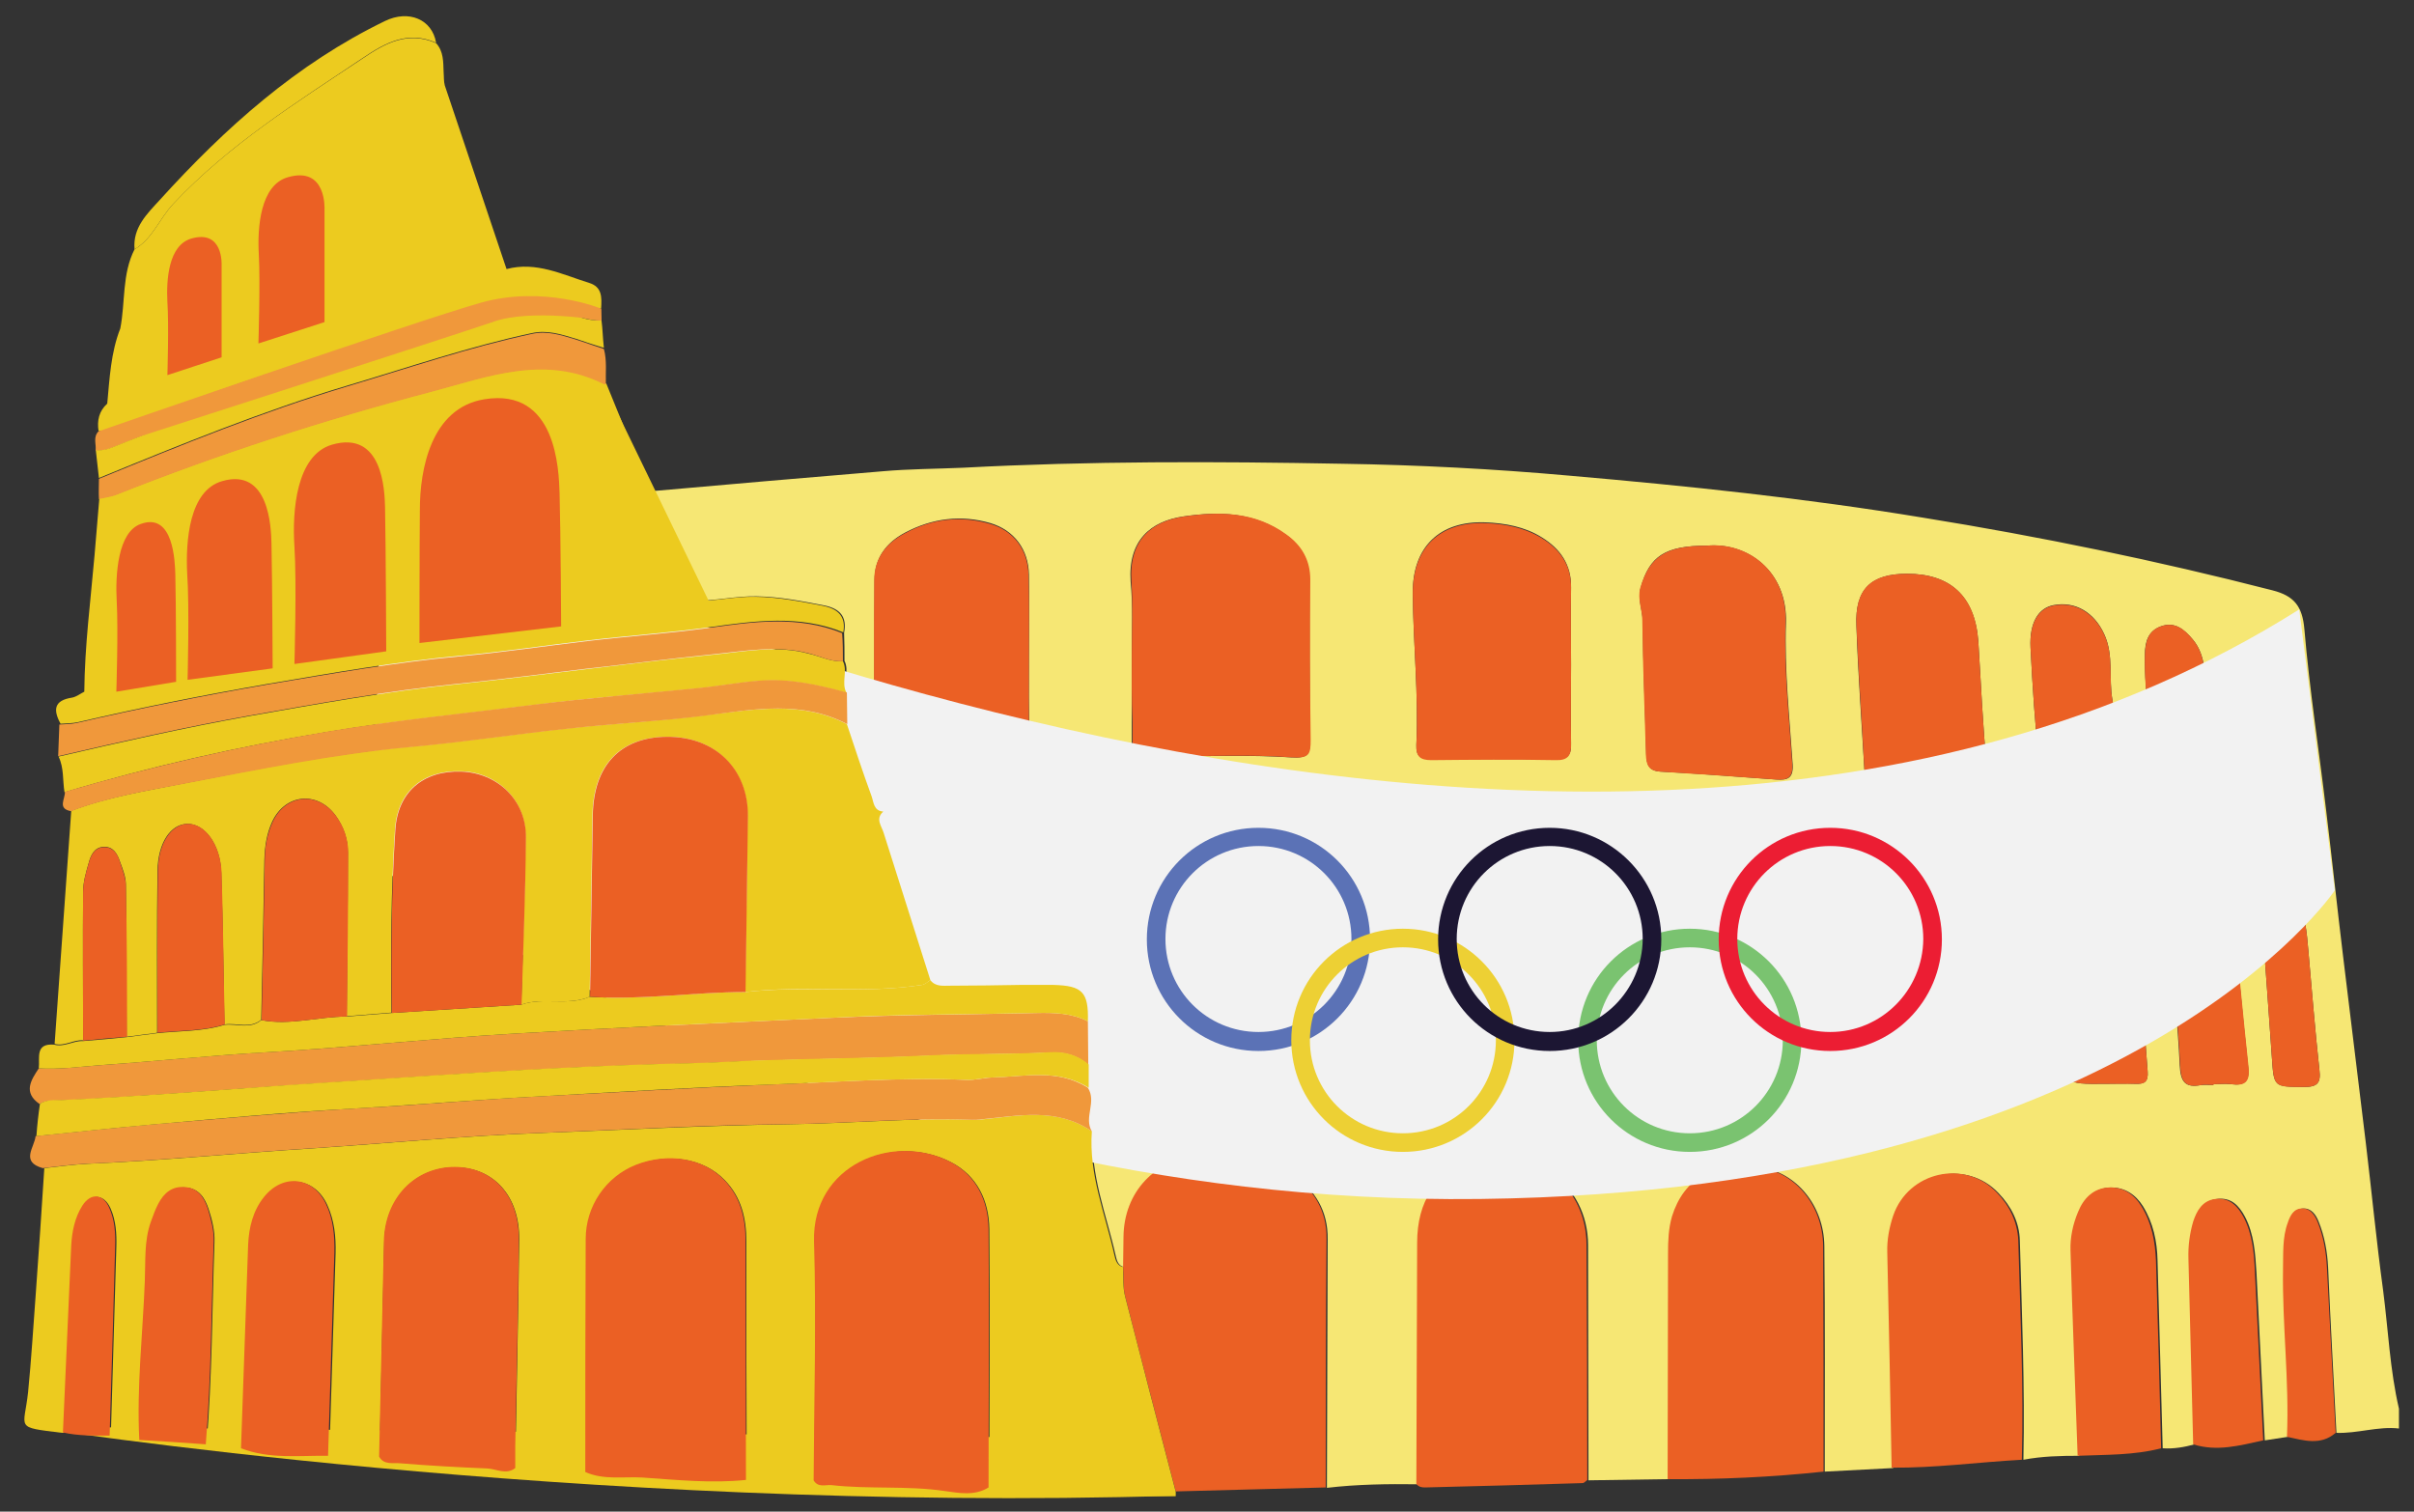 <?xml version="1.0" encoding="utf-8"?>
<!-- Generator: Adobe Illustrator 18.1.1, SVG Export Plug-In . SVG Version: 6.00 Build 0)  -->
<svg version="1.1" id="Layer_1" xmlns="http://www.w3.org/2000/svg" xmlns:xlink="http://www.w3.org/1999/xlink" x="0px" y="0px"
	 viewBox="0 0 610 382" enable-background="new 0 0 610 382" xml:space="preserve">
<rect x="0" y="0" width="610" height="382" fill="#333333" stroke="none"/>
<g>
	<path fill="#F6E774" d="M165,124.1c19.3-1.7,38.6-3.4,58-5c6.8-0.6,13.6-0.6,20.4-0.9c31.9-1.7,63.9-1.6,95.9-1
		c19.1,0.3,38.2,1.3,57.2,3c29.9,2.6,59.6,5.7,89.3,10.6c29.8,4.8,59.3,10.9,88.5,18.4c5.4,1.4,7.5,4,8,9.8
		c1.3,15.3,3.7,30.6,5.5,45.8c1.5,12.3,2.8,24.7,4.3,37c1.9,15.6,3.8,31.2,5.7,46.8c1.5,12.5,2.7,25,4.4,37.5c1.3,10,1.7,20,4,29.9
		c0,1.7,0,3.3,0,5c-5.3-0.6-10.5,1.3-15.8,1.1c-0.7-13.9-1.5-27.8-2.1-41.8c-0.2-4-0.9-7.9-2.4-11.6c-0.7-1.8-1.9-3.4-3.9-3.3
		c-2.1,0.1-3,1.8-3.6,3.6c-1.4,3.8-1.1,7.8-1.2,11.8c-0.2,14.1,1.6,28.2,1,42.3c-2,0.3-4,0.6-5.9,0.9c-0.7-14.1-1.4-28.3-2.1-42.4
		c-0.3-4.8-0.6-9.7-2.9-14.1c-1.5-2.8-3.5-5-7.1-4.5c-3.3,0.4-4.7,3-5.6,5.7c-1,3-1.3,6.2-1.2,9.4c0.5,15.6,0.8,31.3,1.2,46.9
		c-2.6,0.7-5.3,1.2-8.1,1c-0.4-15.8-0.9-31.6-1.3-47.4c-0.1-4.9-1.1-9.6-3.7-13.8c-1.9-3-4.7-4.8-8.3-4.7c-3.8,0.2-6.4,2.7-7.7,6.2
		c-1.2,3.1-2,6.4-1.9,9.7c0.5,17.3,1.2,34.6,1.8,51.9c-4.7,0-9.4,0.1-14.1,1c0.4-18.5-0.4-37-0.9-55.4c-0.1-4.6-2.2-8.7-5.4-12
		c-8.1-8.6-22.5-5.3-26.2,5.8c-1,3-1.6,6.1-1.5,9.3c0.4,18.1,0.7,36.3,1.1,54.4c-5.8,0.3-11.5,0.6-17.3,0.9c0-19,0.1-38-0.1-57
		c-0.1-10.2-7.1-18.7-16.2-19.9c-11.5-1.5-19,2.7-22,12.4c-0.9,3.1-1,6.2-1,9.4c0,19,0,38-0.1,57c-6.8,0.1-13.5,0.2-20.3,0.3
		c0-19.8-0.1-39.6-0.1-59.4c0-15.6-14.3-25.8-29.3-20.9c-8.8,2.9-13.4,9.8-13.5,20.4c-0.1,20.3-0.1,40.6-0.2,60.9
		c-7.7-0.1-15.4,0-23,0.9c0.1-20.9,0.1-41.9,0.2-62.8c0.1-7.2-3.2-12.4-8.7-16.4c-7-5.1-15-5.5-23.3-4.8c-11.3,1-19.2,9.3-19.3,20.7
		c0,2.5-0.1,5-0.1,7.5c-1.6-0.3-1.9-1.7-2.2-3c-2.3-10.3-6.5-20.4-5.7-31.3c-2.1-3.5,1.3-7.4-0.9-10.9c0-2,0-3.9,0-5.9
		c0-3.7-0.1-7.3-0.1-11c0.1-7.4-1.4-9-8.6-9.1c-2.8,0-5.6,0-8.3,0c0.1-10.7,0.3-21.3,0.2-32c-0.1-7.4-4.3-13-11.4-15.1
		c-8.2-2.4-16.1-1.2-23.5,3.2c-2.5-0.2-2.5-2.4-3-4c-2.2-6-4.1-12.1-6.2-18.1c0-2.7-0.1-5.3-0.1-8c-1.4-2.5,0.4-5.4-0.9-8
		c0-2.4,0-4.7-0.1-7.1c0.8-4.1-1.1-6.1-5-6.9c-5.7-1.1-11.3-2.2-17.1-2.3c-5.3-0.1-10.5,1.2-15.8,1.1c-0.7-2-1.4-4-2-6.1
		C170.7,138.5,166,132,165,124.1z M282.9,242.7c0,0,0.1,0,0.1,0c0,9.2,0.1,18.3-0.1,27.5c-0.1,3.1,0.8,3.9,3.9,3.9
		c14.3-0.1,28.6,0,42.9,0.4c3.6,0.1,4.4-1.1,4.4-4.5c-0.2-16.5-0.3-33-0.1-49.4c0.1-7.9-3.5-13.3-9.8-17.3c-8.1-5-17.1-5.4-26.1-3.9
		c-9.1,1.6-16.2,8.2-15.4,19.3C283.3,226.7,282.9,234.7,282.9,242.7z M357,244.6C357,244.6,357,244.6,357,244.6
		c0.1,8.8,0.2,17.7,0,26.5c-0.1,2.9,0.6,4.1,3.8,4c11.7-0.1,23.3-0.1,35,0.2c3.5,0.1,4.1-1.2,4.1-4.3c-0.3-16.8-0.4-33.7-0.5-50.5
		c-0.1-6-2.9-10.5-7.5-14c-5.3-4-11.5-4.9-18-4.6c-10.1,0.5-16.8,7.2-16.9,17.2C356.9,227.7,357,236.2,357,244.6z M286,165
		C286,165,286,165,286,165c0,5.8,0,11.7,0,17.5c0.1,9.9-1.3,8.5,8.3,8.6c10.7,0.1,21.3-0.4,31.9,0.3c4.5,0.3,4.9-0.9,4.8-4.5
		c-0.1-13.5-0.1-27-0.1-40.4c0-4.9-2.1-8.6-6-11.4c-7.9-5.7-16.8-5.9-25.8-4.6c-8.3,1.2-14.1,6-13.4,16.5C286.3,153,286,159,286,165
		z M456.7,248.1c-0.3,0-0.5,0-0.8,0c0-7.8,0.1-15.6,0-23.4c-0.2-6.4-3.1-11.5-8.4-15.1c-7.2-4.8-15.1-5.5-22.8-1.9
		c-7.4,3.4-8.2,10.5-7.8,17.9c0.8,15.3,1.4,30.6,1.9,45.9c0.1,3,0.9,4,4,3.9c10.5-0.3,21-0.4,31.5-0.3c3.3,0,3.9-1.1,3.6-4.1
		C457.3,263.4,457.1,255.7,456.7,248.1z M397,168C397,168,397,168,397,168c0-6.5-0.1-13,0-19.5c0.1-5.8-2.7-9.8-7.4-12.7
		c-4.3-2.7-9.3-3.6-14.3-3.8c-11.6-0.4-18.4,6.3-18.3,17.9c0.1,12.8,1.5,25.5,0.9,38.3c-0.1,2.9,1,3.7,3.8,3.7
		c10.5-0.1,21-0.1,31.4,0c3.2,0,4-1.2,3.9-4.1C396.9,181.3,397,174.7,397,168z M260,165.7C260,165.7,260,165.7,260,165.7
		c0-6.8,0.1-13.6,0-20.5c-0.1-6.3-3.7-11.2-9.7-13c-7.5-2.2-14.8-1.2-21.6,2.4c-4.7,2.5-7.7,6.4-7.7,11.9c-0.1,13.5,0,27-0.1,40.4
		c0,3.1,1.1,4,4.1,4c10.3-0.1,20.6-0.2,31,0c3.4,0.1,4.3-1.2,4.2-4.4C259.9,179.7,260,172.7,260,165.7z M491.5,274.6
		c0,0,0,0.1,0,0.1c4.2,0,8.3-0.2,12.5,0.1c3.5,0.3,4.2-1.2,4-4.3c-1.1-14.9-1.8-29.9-3-44.8c-0.7-9.4-10.1-16.4-19.9-15.5
		c-8.7,0.8-13.6,7.2-13,17.4c0.9,14.5,2,28.9,2.7,43.4c0.2,3.2,1.4,3.9,4.2,3.8C483.2,274.5,487.4,274.6,491.5,274.6z M431.3,137.9
		c-10.5,0-14.5,2.6-16.7,10.6c-0.8,2.9,0.4,5.5,0.5,8.3c0.1,11.3,0.6,22.6,0.9,33.9c0.1,2.5,0.6,4.1,3.6,4.3
		c9.8,0.5,19.5,1.3,29.3,2c2.8,0.2,4.3-0.3,4.1-3.8c-0.8-11.9-2.1-23.9-1.7-35.8C451.7,144.4,441.6,137,431.3,137.9z M481.9,145
		c-9.1,0-13.2,3.9-12.8,13.1c0.4,12.1,1.3,24.1,2,36.2c0.1,1.8,0.8,2.6,2.7,2.8c7.9,0.6,15.8,1.2,23.7,2c4,0.4,4.9-1.3,4.6-4.9
		c-1.1-10.7-1.5-21.5-2.2-32.2C499,150.5,492.7,145,481.9,145z M532.1,273.9c2.5,0,5-0.1,7.5,0c2.2,0.1,3.3-0.5,3.1-3.1
		c-1.1-13.6-1.8-27.2-2.9-40.8c-0.4-5.2-1.8-10.2-5.9-13.8c-5.2-4.6-12.3-2.8-14.4,3.7c-1,3-1.4,6.1-1.2,9.3
		c1,11.4,1.9,22.9,2.6,34.3C521.5,274,521.4,274,532.1,273.9z M525.8,201c2.5,0,5,0,7.5,0c1.5,0,2.4-0.3,2.2-2.3
		c-0.6-7.3-0.4-14.6-1.7-21.8c-1-5.6,0.4-11.3-2.1-16.7c-2.5-5.4-7.2-8.3-12.7-7.3c-3.9,0.7-6.2,4.4-5.9,10.7
		c0.5,9.8,1.1,19.5,2.2,29.2C516.2,201,516.5,201,525.8,201z M559.3,274.2c0-0.1,0-0.1,0-0.2c1.5,0,3-0.2,4.5,0
		c3.4,0.4,4.7-0.7,4.3-4.3c-1.4-13-2.6-26.1-3.9-39.2c-0.4-3.5-1.5-6.8-3.9-9.5c-3.9-4.4-9.3-3.4-11.3,2.1c-1.7,4.5-1,9.2-0.7,13.8
		c0.8,10.8,2,21.5,2.5,32.3c0.2,4.1,1.3,5.8,5.4,5C557.2,274.1,558.3,274.2,559.3,274.2z M553.7,203c6.5,0.1,6.7,0,6.3-5.5
		c-0.5-7.1-1-14.2-2.2-21.2c-0.8-5-0.1-10.4-3.7-14.7c-2.2-2.6-4.6-4.6-8.1-3.3c-3.2,1.2-4,3.9-4,7.2c-0.2,10.3,2,20.4,2.3,30.7
		c0.1,4.1,2.2,6.5,6.5,6.6C552.1,202.8,553.4,203,553.7,203z M571.8,235.4c0.8,11.2,1.6,21.6,2.3,32c0.5,7.4,0.5,7.2,8.1,7.3
		c3.4,0,4.3-1,3.9-4.3c-1.1-10.1-1.9-20.1-2.8-30.2c-0.4-4.5-0.7-8.9-2.8-13c-1-2.1-2.3-3.7-4.9-3.4c-2.6,0.3-2.9,2.6-3.3,4.4
		C571.8,230.8,571.9,233.5,571.8,235.4z M573.6,204.9c4.7,0.8,6.1-0.6,4.9-5.4c-1.1-4.5-0.9-9.2-1.5-13.8
		c-0.7-5.7-0.5-11.6-2.4-17.2c-0.8-2.5-1.5-5.9-5.4-5.5c-3.7,0.4-3,3.9-4,6.1c-0.4,0.9-0.2,2-0.1,3c0.9,9.2,2.3,18.4,2.7,27.6
		C568,204.4,569.5,205.8,573.6,204.9z"/>
	<path fill="#EB6024" d="M335,375.9c-12.6,0.3-25.3,0.7-37.9,1c-4.3-16.5-8.6-32.9-12.8-49.4c-0.6-2.4-0.3-4.9-0.5-7.4
		c0-2.5,0.1-5,0.1-7.5c0.1-11.4,8-19.7,19.3-20.7c8.3-0.7,16.3-0.3,23.3,4.8c5.5,4,8.8,9.2,8.7,16.4C335,334.1,335,355,335,375.9z"
		/>
	<path fill="#EB6024" d="M282.9,242.7c0-8,0.4-16-0.1-24c-0.7-11.1,6.3-17.8,15.4-19.3c9-1.6,18-1.1,26.1,3.9
		c6.3,3.9,9.9,9.3,9.8,17.3c-0.3,16.5-0.1,33,0.1,49.4c0,3.4-0.8,4.6-4.4,4.5c-14.3-0.3-28.6-0.4-42.9-0.4c-3.1,0-4-0.8-3.9-3.9
		c0.2-9.2,0.1-18.3,0.1-27.5C283,242.7,282.9,242.7,282.9,242.7z"/>
	<path fill="#EB6024" d="M401.1,374c-0.4,0.3-0.8,0.8-1.2,0.8c-13.3,0.4-26.5,0.8-39.8,1.1c-0.8,0-1.6-0.1-2.2-0.9
		c0.1-20.3,0.1-40.6,0.2-60.9c0-10.6,4.7-17.5,13.5-20.4c15-4.9,29.3,5.3,29.3,20.9C401,334.4,401.1,354.2,401.1,374z"/>
	<path fill="#EB6024" d="M460.8,371.9c-13.1,1.4-26.2,2-39.4,1.9c0-19,0.1-38,0.1-57c0-3.2,0.1-6.3,1-9.4c3-9.6,10.5-13.9,22-12.4
		c9.1,1.2,16.1,9.6,16.2,19.9C460.8,333.9,460.8,352.9,460.8,371.9z"/>
	<path fill="#EB6024" d="M357,244.6c0-8.5,0-17,0-25.5c0.1-10,6.8-16.7,16.9-17.2c6.5-0.3,12.7,0.6,18,4.6c4.6,3.5,7.5,8,7.5,14
		c0.1,16.8,0.2,33.7,0.5,50.5c0,3.1-0.6,4.4-4.1,4.3c-11.7-0.3-23.3-0.3-35-0.2c-3.2,0-3.9-1.1-3.8-4
		C357.1,262.3,357,253.5,357,244.6C357,244.6,357,244.6,357,244.6z"/>
	<path fill="#EB6024" d="M286,165c0-6,0.3-12-0.1-18c-0.7-10.6,5.1-15.3,13.4-16.5c9-1.3,17.9-1.2,25.8,4.6c3.9,2.8,6,6.5,6,11.4
		c-0.1,13.5-0.1,27,0.1,40.4c0,3.7-0.3,4.8-4.8,4.5c-10.6-0.8-21.3-0.2-31.9-0.3c-9.7-0.1-8.2,1.3-8.3-8.6
		C285.9,176.6,286,170.8,286,165C286,165,286,165,286,165z"/>
	<path fill="#EB6024" d="M456.7,248.1c0.4,7.6,0.6,15.3,1.2,22.9c0.2,2.9-0.4,4.1-3.6,4.1c-10.5-0.1-21,0-31.5,0.3
		c-3.1,0.1-3.9-0.9-4-3.9c-0.5-15.3-1.1-30.6-1.9-45.9c-0.4-7.4,0.4-14.5,7.8-17.9c7.7-3.5,15.6-2.9,22.8,1.9
		c5.3,3.5,8.3,8.7,8.4,15.1c0.2,7.8,0,15.6,0,23.4C456.2,248.1,456.4,248.1,456.7,248.1z"/>
	<path fill="#EB6024" d="M510.9,368.9c-11,0.6-21.9,2.1-32.9,2c-0.3-18.1-0.7-36.3-1.1-54.4c-0.1-3.2,0.5-6.3,1.5-9.3
		c3.8-11.1,18.1-14.4,26.2-5.8c3.2,3.3,5.2,7.4,5.4,12C510.5,332,511.4,350.4,510.9,368.9z"/>
	<path fill="#EB6024" d="M397,168c0,6.7-0.1,13.3,0,20c0.1,2.9-0.8,4.2-3.9,4.1c-10.5-0.2-21-0.1-31.4,0c-2.8,0-3.9-0.9-3.8-3.7
		c0.6-12.8-0.8-25.5-0.9-38.3c-0.1-11.6,6.7-18.3,18.3-17.9c5,0.2,9.9,1.1,14.3,3.8c4.7,2.9,7.5,6.9,7.4,12.7
		C396.9,155,397,161.5,397,168C397,168,397,168,397,168z"/>
	<path fill="#EB6024" d="M260,165.7c0,7-0.1,14,0.1,21c0.1,3.1-0.8,4.4-4.2,4.4c-10.3-0.2-20.6-0.1-31,0c-3,0-4.1-0.9-4.1-4
		c0.1-13.5,0-27,0.1-40.4c0-5.6,3-9.4,7.7-11.9c6.8-3.7,14.1-4.6,21.6-2.4c6,1.7,9.6,6.6,9.7,13C260.1,152.1,260,158.9,260,165.7
		C260,165.7,260,165.7,260,165.7z"/>
	<path fill="#EB6024" d="M491.5,274.6c-4.2,0-8.3-0.1-12.5,0c-2.8,0.1-4-0.5-4.2-3.8c-0.7-14.5-1.8-28.9-2.7-43.4
		c-0.6-10.2,4.3-16.6,13-17.4c9.9-0.9,19.2,6.1,19.9,15.5c1.2,14.9,1.9,29.9,3,44.8c0.2,3.1-0.5,4.6-4,4.3
		c-4.1-0.3-8.3-0.1-12.5-0.1C491.5,274.7,491.5,274.6,491.5,274.6z"/>
	<path fill="#EB6024" d="M431.3,137.9c10.3-1,20.4,6.4,19.9,19.5c-0.4,11.9,0.9,23.9,1.7,35.8c0.2,3.4-1.3,4-4.1,3.8
		c-9.8-0.7-19.5-1.4-29.3-2c-3-0.2-3.5-1.8-3.6-4.3c-0.3-11.3-0.8-22.6-0.9-33.9c0-2.8-1.3-5.4-0.5-8.3
		C416.9,140.6,420.9,137.9,431.3,137.9z"/>
	<path fill="#EB6024" d="M481.9,145c10.8,0,17.2,5.5,18,17c0.7,10.7,1.1,21.5,2.2,32.2c0.4,3.5-0.6,5.3-4.6,4.9
		c-7.9-0.8-15.8-1.4-23.7-2c-1.9-0.1-2.6-0.9-2.7-2.8c-0.6-12.1-1.5-24.1-2-36.2C468.7,148.8,472.7,145,481.9,145z"/>
	<path fill="#EB6024" d="M546.1,366c-6.9,1.8-14,1.6-21.1,1.9c-0.6-17.3-1.3-34.6-1.8-51.9c-0.1-3.3,0.6-6.6,1.9-9.7
		c1.4-3.5,3.9-6,7.7-6.2c3.6-0.2,6.4,1.6,8.3,4.7c2.6,4.2,3.5,8.9,3.7,13.8C545.3,334.4,545.7,350.2,546.1,366z"/>
	<path fill="#EB6024" d="M257.9,249c-5.9,0.1-11.9,0.1-17.8,0.2c-1.8,0-3.7,0.4-5-1.4c-4-12.4-8-24.8-11.8-37.2
		c-0.5-1.7-2.2-3.6-0.1-5.4c7.4-4.4,15.2-5.6,23.5-3.2c7.2,2.1,11.4,7.7,11.4,15.1C258.2,227.7,258,238.3,257.9,249z"/>
	<path fill="#EB6024" d="M532.1,273.9c-10.7,0.1-10.6,0.1-11.2-10.4c-0.7-11.4-1.6-22.9-2.6-34.3c-0.3-3.2,0.2-6.3,1.2-9.3
		c2.1-6.5,9.2-8.3,14.4-3.7c4.2,3.6,5.5,8.6,5.9,13.8c1,13.6,1.8,27.2,2.9,40.8c0.2,2.7-0.8,3.2-3.1,3.1
		C537.1,273.9,534.6,273.9,532.1,273.9z"/>
	<path fill="#EB6024" d="M571.9,364c-5.9,1.3-11.7,2.9-17.7,1c-0.4-15.6-0.8-31.3-1.2-46.9c-0.1-3.2,0.3-6.3,1.2-9.4
		c0.9-2.7,2.3-5.3,5.6-5.7c3.5-0.4,5.6,1.7,7.1,4.5c2.3,4.4,2.7,9.2,2.9,14.1C570.5,335.7,571.2,349.8,571.9,364z"/>
	<path fill="#EB6024" d="M525.8,201c-9.2-0.1-9.6,0-10.5-8.1c-1.1-9.7-1.7-19.5-2.2-29.2c-0.3-6.3,2-10,5.9-10.7
		c5.4-1,10.2,1.9,12.7,7.3c2.5,5.4,1.1,11.1,2.1,16.7c1.3,7.1,1.1,14.5,1.7,21.8c0.2,2-0.7,2.3-2.2,2.3
		C530.7,201.1,528.2,201,525.8,201z"/>
	<path fill="#EB6024" d="M559.3,274.2c-1,0-2-0.2-3,0c-4.1,0.8-5.2-0.8-5.4-5c-0.5-10.8-1.7-21.5-2.5-32.3c-0.4-4.6-1-9.3,0.7-13.8
		c2-5.5,7.4-6.5,11.3-2.1c2.4,2.7,3.5,6,3.9,9.5c1.3,13.1,2.5,26.1,3.9,39.2c0.4,3.7-0.9,4.8-4.3,4.3c-1.5-0.2-3,0-4.5,0
		C559.3,274.1,559.3,274.2,559.3,274.2z"/>
	<path fill="#EB6024" d="M553.7,203c-0.3,0-1.6-0.2-2.9-0.2c-4.4-0.1-6.4-2.5-6.5-6.6c-0.3-10.3-2.6-20.3-2.3-30.7
		c0.1-3.3,0.8-6.1,4-7.2c3.5-1.3,6,0.7,8.1,3.3c3.6,4.3,2.8,9.8,3.7,14.7c1.2,7,1.7,14.1,2.2,21.2C560.4,203,560.2,203,553.7,203z"
		/>
	<path fill="#EB6024" d="M590.2,362.1c-3.8,3.3-8.1,1.9-12.3,1c0.6-14.1-1.2-28.2-1-42.3c0.1-4-0.2-8,1.2-11.8
		c0.6-1.8,1.5-3.6,3.6-3.6c2-0.1,3.2,1.6,3.9,3.3c1.5,3.7,2.2,7.6,2.4,11.6C588.7,334.2,589.5,348.1,590.2,362.1z"/>
	<path fill="#EB6024" d="M571.8,235.4c0.1-1.9,0-4.6,0.5-7.2c0.4-1.8,0.7-4.1,3.3-4.4c2.6-0.3,3.8,1.3,4.9,3.4
		c2.1,4.1,2.4,8.6,2.8,13c0.9,10.1,1.7,20.2,2.8,30.2c0.4,3.3-0.5,4.3-3.9,4.3c-7.6,0-7.6,0.1-8.1-7.3
		C573.4,257,572.6,246.6,571.8,235.4z"/>
	<path fill="#EB6024" d="M573.6,204.9c-4.1,0.8-5.6-0.6-5.8-5.1c-0.4-9.2-1.8-18.4-2.7-27.6c-0.1-1-0.2-2.1,0.1-3
		c1-2.3,0.3-5.8,4-6.1c3.9-0.4,4.6,3,5.4,5.5c1.8,5.5,1.7,11.4,2.4,17.2c0.6,4.6,0.4,9.3,1.5,13.8
		C579.6,204.3,578.3,205.8,573.6,204.9z"/>
	<path fill="#F2F2F2" d="M581,154l9,71c0,0-51,76-216,78S93,217,93,217l5-91C98,126,394,272,581,154z"/>
	<g>
		<path fill="#5B72B6" d="M318,209.2c-15.6,0-28.2,12.6-28.2,28.2s12.6,28.2,28.2,28.2s28.2-12.6,28.2-28.2S333.6,209.2,318,209.2z
			 M318,260.8c-13,0-23.5-10.5-23.5-23.5c0-13,10.5-23.5,23.5-23.5s23.5,10.5,23.5,23.5C341.5,250.3,331,260.8,318,260.8z"/>
		<path fill="#EDD034" d="M354.5,234.7c-15.6,0-28.2,12.6-28.2,28.2s12.6,28.2,28.2,28.2c15.6,0,28.2-12.6,28.2-28.2
			S370.1,234.7,354.5,234.7z M354.5,286.4c-13,0-23.5-10.5-23.5-23.5c0-13,10.5-23.5,23.5-23.5c13,0,23.5,10.5,23.5,23.5
			C378,275.9,367.5,286.4,354.5,286.4z"/>
		<path fill="#7AC370" d="M427,234.7c-15.6,0-28.2,12.6-28.2,28.2s12.6,28.2,28.2,28.2c15.6,0,28.2-12.6,28.2-28.2
			S442.6,234.7,427,234.7z M427,286.4c-13,0-23.5-10.5-23.5-23.5c0-13,10.5-23.5,23.5-23.5s23.5,10.5,23.5,23.5
			C450.5,275.9,440,286.4,427,286.4z"/>
		<path fill="#1C1633" d="M391.6,209.2c-15.6,0-28.2,12.6-28.2,28.2s12.6,28.2,28.2,28.2s28.2-12.6,28.2-28.2
			S407.1,209.2,391.6,209.2z M391.6,260.8c-13,0-23.5-10.5-23.5-23.5c0-13,10.5-23.5,23.5-23.5s23.5,10.5,23.5,23.5
			C415,250.3,404.5,260.8,391.6,260.8z"/>
		<path fill="#EC1D33" d="M462.5,209.2c-15.6,0-28.2,12.6-28.2,28.2s12.6,28.2,28.2,28.2s28.2-12.6,28.2-28.2S478,209.2,462.5,209.2
			z M462.5,260.8c-13,0-23.5-10.5-23.5-23.5c0-13,10.5-23.5,23.5-23.5s23.5,10.5,23.5,23.5C485.9,250.3,475.4,260.8,462.5,260.8z"/>
	</g>
	<path fill="#ECCB1F" d="M7,360.5c0,0,138.5,22,290,17.5l-15.5-14.5L7,360.5z"/>
	<path fill="#ECCB1F" d="M275.9,285.9c-0.8,10.9,3.4,20.9,5.7,31.3c0.3,1.2,0.6,2.6,2.2,3c0.1,2.5-0.1,5.1,0.5,7.4
		c4.2,16.5,8.5,32.9,12.8,49.4c0,0.4,0,0.7,0,1.1c-8,0-16,0-24,0c-2.5-2-5.3-0.8-8-1c-5.1-0.3-10.1,0.2-15.1-1.1
		c0-21.8,0.2-43.6,0-65.4c-0.1-7.2-3.1-13.5-9.7-16.9c-14.5-7.5-34.9,0.8-34.4,20.1c0.5,20.1,0,40.2-0.1,60.4
		c-5.7,0-11.4,0-17.1-0.1c-0.1-20.1-0.1-40.3-0.1-60.4c0-5.9-1.3-11.2-5.5-15.5c-5.3-5.5-14.2-6.9-22.3-3.7
		c-7.5,3-12.6,10.4-12.6,18.7c-0.1,19.6-0.1,39.3-0.1,58.9c-5.9-1.1-11.8-1.2-17.8-1c0-1.8-0.1-3.7,0-5.5
		c0.3-17.5,0.7-34.9,0.9-52.4c0.1-11-6.5-18.2-16.2-18.2c-10.1,0-17.6,7.9-17.9,18.8c-0.4,18.1-0.8,36.3-1.2,54.4
		c-4.2,0-8.5-0.1-12.7-0.1c0.5-17.1,1.1-34.2,1.6-51.4c0.1-4.2-0.3-8.3-2.1-12.2c-3.2-7-10.9-7.9-15.7-1.8c-2.8,3.5-3.9,7.7-4,12.1
		c-0.6,17.1-1.2,34.2-1.8,51.4c-3-0.4-6-0.7-9-1.1c1.4-17.1,1.4-34.2,2-51.3c0.1-2.7-0.6-5.6-1.5-8.3c-0.9-2.7-2.4-5.2-5.8-5.4
		c-3.3-0.2-5.3,1.6-6.7,4.2c-0.8,1.5-1.3,3-1.9,4.6c-1.7,4.8-1.3,9.9-1.5,14.8c-0.5,13.4-2.1,26.8-1.4,40.3
		c-2.5-0.4-4.9-0.7-7.4-1.1c0.5-15.9,0.9-31.9,1.4-47.8c0.1-3.3-0.1-6.7-1.5-9.8c-1.6-3.5-4.7-3.8-6.8-0.5c-1.9,3-2.6,6.5-2.8,10
		c-0.8,15.8-1.4,31.5-2.1,47.3c-0.2,0-0.3,0-0.5,0c-12.2-1.5-9.6-0.9-8.6-10.3c0.8-8.1,1.3-16.2,1.9-24.3
		c0.8-10.8,1.5-21.5,2.2-32.3c3.6-0.4,7.2-0.9,10.9-1.1c19-0.8,38-2.7,57-3.9c19.3-1.3,38.6-3.2,58-3.9c20.9-0.8,41.8-1.9,62.7-2.2
		c15.5-0.2,30.9-1.7,46.3-1.1c0.7,0,1.3-0.1,2-0.1C257.3,282,267.1,279.8,275.9,285.9z"/>
	<path fill="#ECCB1F" d="M214,183c2,6,4,12.1,6.2,18.1c0.6,1.6,0.5,3.8,3,4c-2.1,1.8-0.4,3.7,0.1,5.4c3.9,12.4,7.9,24.8,11.8,37.2
		c-0.7,0.4-1.3,1.1-2.1,1.2c-14.8,2.3-29.8,0-44.7,1.8c0.2-14.8,0.5-29.6,0.6-44.4c0.1-12-8.4-20.3-20.5-20.1
		c-11.8,0.1-18.5,7.3-18.7,19.8c-0.2,15.3-0.5,30.6-0.7,45.9c-5.6,2.4-11.7,0-17.3,2c0.4-14.1,1-28.2,1.1-42.4
		c0.1-9.4-7.2-16.4-16.4-16.6c-9.5-0.3-16,5.2-16.6,14.7c-1,15.4-1.1,30.9-0.9,46.3c-3.8,0.3-7.5,0.6-11.3,0.9
		c0.1-13.8,0.3-27.6,0.3-41.4c0-3.4-1.1-6.5-3.1-9.3c-4.6-6.3-12.7-5.5-16,1.5c-1.4,3-1.9,6.3-2,9.7c-0.2,13.5-0.5,26.9-0.8,40.4
		c-2.9,2.4-6.2,0.7-9.3,1.2c-0.2-12.8-0.4-25.6-0.8-38.4c-0.2-7.1-4.2-12.4-8.6-12.3c-4.2,0.1-7.4,4.8-7.5,11.9
		c-0.2,13.6-0.1,27.3-0.1,40.9c-2.6,0.3-5.1,0.7-7.7,1c-0.1-12.8,0-25.6-0.2-38.5c0-1.9-0.8-3.9-1.5-5.8c-0.7-2-1.7-3.8-4.1-3.7
		c-2.4,0.1-3.3,2.2-3.8,4.1c-0.7,2.4-1.4,4.9-1.4,7.3c-0.1,12.5,0,25,0,37.5c-2.5-0.2-4.7,1.6-7.2,0.9c1.4-19.6,2.8-39.3,4.2-58.9
		c9.2-3.5,18.8-5,28.3-6.9c19-3.7,37.9-7.6,57.3-9.3c13.5-1.2,26.9-3.3,40.4-4.7c11.5-1.2,23.1-1.8,34.6-3.3
		C190.6,179.3,202.5,177,214,183z"/>
	<path fill="#EB6024" d="M205.6,374.1c0.1-20.1,0.7-40.3,0.1-60.4c-0.5-19.3,19.9-27.6,34.4-20.1c6.6,3.4,9.6,9.8,9.7,16.9
		c0.2,21.8,0,43.6,0,65.4c-3.5,2.2-7.5,1.4-11.1,0.9c-9.5-1.4-19.1-0.4-28.7-1.5C208.6,375.2,206.7,376,205.6,374.1z"/>
	<path fill="#EB6024" d="M147.9,372c0-19.6,0-39.3,0.1-58.9c0-8.3,5.1-15.7,12.6-18.7c8.1-3.2,17-1.8,22.3,3.7
		c4.2,4.3,5.5,9.7,5.5,15.5c0,20.1,0.1,40.3,0.1,60.4c-8.7,0.9-17.4,0-26.1-0.6C157.6,373.1,152.6,374.1,147.9,372z"/>
	<path fill="#F0983B" d="M275.9,285.9c-8.9-6.1-18.6-3.9-28.2-3c-0.7,0.1-1.3,0.1-2,0.1c-15.5-0.6-30.9,0.9-46.3,1.1
		c-20.9,0.2-41.8,1.4-62.7,2.2c-19.3,0.7-38.6,2.6-58,3.9c-19,1.2-38,3.1-57,3.9c-3.6,0.2-7.2,0.7-10.9,1.1
		c-5.7-1.6-2.1-5.2-1.8-8.1c10-1,20.1-2.1,30.1-3c17-1.4,34-3,51-4c15.2-0.8,30.4-2.2,45.6-3c19.5-1,39.1-2.2,58.6-3
		c16.6-0.6,33.2-1.9,49.9-1.2c2.2,0.1,4.3-0.5,6.4-0.6c8.2-0.2,16.7-2.3,24.3,2.6C277.2,278.5,273.8,282.4,275.9,285.9z"/>
	<path fill="#F0983B" d="M274.9,258.1c0,3.7,0.1,7.3,0.1,11c-2.8-2.4-5.9-3.3-9.7-3.1c-10.1,0.5-20.2,0.3-30.4,0.8
		c-14.6,0.7-29.2,0.8-43.9,1.3c-5.8,0.2-11.6,0.6-17.4,0.7c-22.1,0.5-44.1,1.7-66.1,3.2c-11.6,0.8-23.2,1.5-34.7,2.3
		c-19.2,1.3-38.3,2.9-57.5,3.8c-1.8,0.1-3.7-0.1-5.3,0.9c-4.2-2.9-2.2-6-0.2-9c5.2,0.3,10.2-0.4,15.4-0.8c14.2-1,28.3-2.5,42.6-3.3
		c20.8-1.2,41.5-3.5,62.3-4.7c12.4-0.7,24.8-1.4,37.2-2c14.4-0.7,28.8-1.3,43.2-2c17.1-0.8,34.2-0.8,51.3-1.2
		C266.4,255.9,270.8,256,274.9,258.1z"/>
	<path fill="#EB6024" d="M95.8,368.1c0.4-18.1,0.8-36.3,1.2-54.4c0.2-10.9,7.8-18.8,17.9-18.8c9.6,0,16.3,7.2,16.2,18.2
		c-0.1,17.5-0.6,34.9-0.9,52.4c0,1.8,0,3.7,0,5.5c-2.3,1.8-4.8,0.2-7.1,0.1c-7.3-0.3-14.6-0.7-21.9-1.3
		C99.3,369.6,97,370.3,95.8,368.1z"/>
	<path fill="#ECCB1F" d="M274.9,258.1c-4.1-2.1-8.6-2.2-13.1-2.1c-17.1,0.4-34.2,0.3-51.3,1.2c-14.4,0.7-28.8,1.3-43.2,2
		c-12.4,0.6-24.8,1.3-37.2,2c-20.8,1.2-41.5,3.5-62.3,4.7c-14.2,0.8-28.4,2.3-42.6,3.3c-5.1,0.4-10.2,1.1-15.4,0.8
		c0.3-2.7-1-6.4,3.9-6c2.5,0.7,4.8-1,7.2-0.9c3.7-0.3,7.4-0.6,11.1-1c2.6-0.3,5.1-0.7,7.7-1c5.7-0.6,11.5-0.4,17-2.1
		c3.1-0.4,6.5,1.2,9.3-1.2c7.3,1.4,14.4-0.9,21.6-0.9c3.8-0.3,7.5-0.6,11.3-0.9c10.9-0.7,21.8-1.4,32.8-2.1c5.6-2,11.7,0.4,17.3-2
		c13.2,0.9,26.2-1.2,39.3-1.2c14.9-1.7,29.9,0.5,44.7-1.8c0.7-0.1,1.4-0.8,2.1-1.2c1.3,1.7,3.2,1.4,5,1.4c5.9,0,11.9-0.1,17.8-0.2
		c2.8,0,5.6,0,8.3,0C273.5,249.1,275.1,250.7,274.9,258.1z"/>
	<path fill="#ECCB1F" d="M10.1,278.9c1.7-1,3.5-0.9,5.3-0.9c19.2-0.9,38.3-2.4,57.5-3.8c11.6-0.8,23.2-1.5,34.7-2.3
		c22-1.5,44-2.7,66.1-3.2c5.8-0.1,11.6-0.5,17.4-0.7c14.6-0.5,29.3-0.6,43.9-1.3c10.1-0.5,20.3-0.2,30.4-0.8
		c3.7-0.2,6.9,0.7,9.7,3.1c0,2,0,3.9,0,5.9c-7.7-4.9-16.1-2.8-24.3-2.6c-2.1,0-4.3,0.7-6.4,0.6c-16.6-0.7-33.3,0.6-49.9,1.2
		c-19.5,0.7-39.1,1.9-58.6,3c-15.2,0.8-30.4,2.1-45.6,3c-17,0.9-34,2.5-51,4c-10.1,0.9-20.1,2-30.1,3
		C9.4,284.3,9.7,281.6,10.1,278.9z"/>
	<path fill="#ECCB1F" d="M213,167.1c1.3,2.5-0.5,5.4,0.9,8c-7.2-2-14.5-3.6-22.1-3c-5.3,0.4-10.5,1.4-15.7,1.9
		c-13.8,1.4-27.7,2.4-41.5,4.2c-17.4,2.2-34.8,3.9-52.1,6.8c-22.4,3.7-44.5,8.7-66.2,15.2c-0.5-3-0.1-6.1-1.5-9
		c15.9-3.7,31.9-7.3,48-10.2c17.6-3.1,35.1-6.3,52.9-8.1c10.8-1.1,21.6-2.5,32.5-3.8c10.8-1.3,21.6-2.6,32.5-3.7
		c7.9-0.8,15.8-2.4,23.7-0.2C207.2,165.8,209.9,167.3,213,167.1z"/>
	<path fill="#EB6024" d="M60.9,366c0.6-17.1,1.2-34.2,1.8-51.4c0.2-4.4,1.2-8.6,4-12.1c4.8-6,12.4-5.2,15.7,1.8
		c1.8,3.8,2.2,8,2.1,12.2c-0.5,17.1-1.1,34.3-1.6,51.4C75.6,367.8,68.1,368.8,60.9,366z"/>
	<path fill="#F0983B" d="M213,167.1c-3.1,0.2-5.8-1.3-8.7-2c-7.9-2.1-15.8-0.6-23.7,0.2c-10.8,1.1-21.7,2.5-32.5,3.7
		c-10.8,1.3-21.6,2.7-32.5,3.8c-17.8,1.8-35.3,5-52.9,8.1c-16.1,2.9-32.1,6.5-48,10.2c0.1-2.7,0.2-5.4,0.3-8c1.5-0.1,3-0.1,4.4-0.4
		c15.9-3.7,32-6.9,48.1-9.7c16.1-2.7,32.2-5.6,48.5-7.1c10.8-1,21.6-2.6,32.5-3.9c10.2-1.2,20.4-1.9,30.5-3.3
		c11.4-1.6,22.7-3.2,33.8,1.3C213,162.4,213,164.7,213,167.1z"/>
	<path fill="#ECCB1F" d="M208,153.1c-5.7-1.1-11.3-2.2-17.1-2.3c-5.3-0.1-10.5,1.2-15.8,1.1c-0.7-2-1.4-4-2-6.1
		c-2.3-7.4-7-13.9-8-21.8c-1.1-0.6-1.6-1.6-2-2.7c-3.3-8.2-6.6-16.3-9.9-24.4c-0.2,0-0.4,0-0.5,0c-15-7.6-29.5-1.8-43.9,2
		c-27,7.1-53.5,15.7-79.4,26c-1.4,0.5-2.9,0.7-4.3,1c-0.4,4.8-0.8,9.6-1.2,14.3c-1,11.5-2.5,23-2.6,34.6h0c-1,0.5-2,1.3-3.1,1.5
		c-4.6,0.7-4.8,3.1-2.9,6.6c1.5-0.1,3-0.1,4.4-0.4c15.9-3.7,32-6.9,48.1-9.7c16.1-2.7,32.2-5.6,48.5-7.1c10.8-1,21.6-2.6,32.5-3.9
		c10.2-1.2,20.4-1.9,30.5-3.3c11.4-1.6,22.7-3.2,33.8,1.3C213.8,155.9,211.9,153.9,208,153.1z"/>
	<path fill="#F0983B" d="M16.4,200.1c21.8-6.4,43.8-11.4,66.2-15.2c17.3-2.9,34.7-4.6,52.1-6.8c13.8-1.7,27.6-2.8,41.5-4.2
		c5.3-0.5,10.5-1.5,15.7-1.9c7.5-0.6,14.8,1,22.1,3c0,2.7,0.1,5.3,0.1,8c-11.5-6-23.4-3.8-35.5-2.2c-11.5,1.5-23.1,2-34.6,3.3
		c-13.5,1.4-26.9,3.5-40.4,4.7c-19.3,1.8-38.3,5.7-57.3,9.3c-9.5,1.8-19.2,3.4-28.3,6.9C14.4,204.4,16.5,201.9,16.4,200.1z"/>
	<path fill="#EB6024" d="M35.2,363.9c-0.7-13.5,0.9-26.9,1.4-40.3c0.2-4.9-0.2-10,1.5-14.8c0.6-1.6,1.1-3.1,1.9-4.6
		c1.4-2.7,3.5-4.5,6.7-4.2c3.4,0.2,4.9,2.7,5.8,5.4c0.8,2.7,1.6,5.5,1.5,8.3c-0.6,17.1-0.6,34.2-2,51.3
		C46.3,364.6,40.7,364.2,35.2,363.9z"/>
	<path fill="#F0983B" d="M25,121c20.7-8.5,41.5-17,62.9-23.4c15.4-4.6,30.6-9.8,46.4-13.2c4-0.9,7.5,0.3,11.2,1.4
		c2.4,0.8,4.7,1.6,7.1,2.4c0.8,2.9,0.4,5.9,0.5,8.9c-0.2,0-0.4,0-0.5,0c-15-7.6-29.5-1.8-43.9,2c-27,7.1-53.5,15.7-79.4,26
		c-1.4,0.5-2.9,0.7-4.3,1C24.9,124.4,25,122.7,25,121z"/>
	<path fill="#EB6024" d="M15.9,362c0.7-15.8,1.4-31.5,2.1-47.3c0.2-3.5,0.9-7,2.8-10c2.1-3.3,5.2-3.1,6.8,0.5
		c1.4,3.1,1.6,6.4,1.5,9.8c-0.4,15.9-0.9,31.9-1.4,47.8C23.8,362.8,19.8,362.9,15.9,362z"/>
	<path fill="#ECCB1F" d="M110.2,10.8c-7.1-3.1-12.7-0.1-18.6,3.9C74.9,25.9,57.8,36.6,43.8,51.5c-3.5,3.7-5.2,8.8-9.8,11.5
		c-0.5-5.5,3.2-9,6.4-12.5C56.9,32.3,75,16.1,97.3,5.3C103.3,2.4,109.2,4.9,110.2,10.8z"/>
	<path fill="#F0983B" d="M24.9,109c6.4,0,11.8-3.2,17.5-5.4c24.5-9.4,49.5-17.1,75.2-22.3c2.1-0.4,4.3-0.5,7.1,0
		c-16.7,4.8-32.8,8.9-48.7,14c-15.8,5.1-31.2,11.3-46.5,17.4c-1.7,0.7-3.4,1.4-5.3,1.1C24.3,112.2,23.5,110.4,24.9,109z"/>
	<path fill="#F0983B" d="M152,81c-3.5,0.1-6.6-1.2-9.8-2.9c3.2,0,6.5,0,9.7,0C151.9,79,151.9,80,152,81z"/>
	<path fill="#EB6024" d="M188.4,250.7c-13.1,0-26.2,2.1-39.3,1.2c0.2-15.3,0.5-30.6,0.7-45.9c0.2-12.5,6.9-19.7,18.7-19.8
		c12.2-0.1,20.6,8.1,20.5,20.1C188.8,221.1,188.6,235.9,188.4,250.7z"/>
	<path fill="#EB6024" d="M131.8,253.9c-10.9,0.7-21.8,1.4-32.8,2.1c-0.2-15.5-0.1-30.9,0.9-46.3c0.6-9.5,7-15,16.6-14.7
		c9.2,0.3,16.5,7.2,16.4,16.6C132.8,225.7,132.2,239.8,131.8,253.9z"/>
	<path fill="#EB6024" d="M87.7,256.9c-7.2,0-14.4,2.3-21.6,0.9c0.3-13.5,0.6-26.9,0.8-40.4c0-3.4,0.6-6.6,2-9.7
		c3.3-7.1,11.4-7.8,16-1.5c2,2.7,3.1,5.9,3.1,9.3C88,229.3,87.8,243.1,87.7,256.9z"/>
	<path fill="#EB6024" d="M56.8,258.9c-5.5,1.7-11.3,1.5-17,2.1c0-13.6-0.1-27.3,0.1-40.9c0.1-7.1,3.4-11.8,7.5-11.9
		c4.4-0.1,8.3,5.2,8.6,12.3C56.4,233.4,56.5,246.2,56.8,258.9z"/>
	<path fill="#EB6024" d="M32.1,262c-3.7,0.3-7.4,0.6-11.1,1c0-12.5-0.1-25,0-37.5c0-2.5,0.7-4.9,1.4-7.3c0.5-1.9,1.4-4,3.8-4.1
		c2.4-0.1,3.5,1.7,4.1,3.7c0.6,1.9,1.4,3.8,1.5,5.8C32.1,236.4,32.1,249.2,32.1,262z"/>
	<polygon fill="#EFD499" points="89.5,133.9 89.8,133.7 89.8,134 89.6,134.2 	"/>
	<path fill="#ECCB1F" d="M152,81c-3.5,0.1-6.6-1-9.8-3c3.2,0,6.5,0,9.7,0c0.2-3,0.2-5.5-3-6.5c-6.8-2.1-13.4-5.5-20.9-3.5
		c-5.2-15.5-10.4-30.9-15.6-46.4c-0.3-1.1-0.2-2.3-0.3-3.4l0,0c-0.1-2.6,0-5.2-1.9-7.3c-7.1-3.1-12.7-0.1-18.6,3.9
		C74.9,25.9,57.8,36.6,43.8,51.5c-3.5,3.7-5.2,8.8-9.8,11.5c-3.2,6.3-2.3,13.3-3.6,20l0,0c-2.4,6.1-2.7,12.6-3.3,19
		c-2.1,1.9-2.6,4.3-2.2,6.9c6.4,0,11.8-3.2,17.5-5.4c24.5-9.4,49.5-17.1,75.2-22.3c2.1-0.4,4.3-0.5,7.1,0
		c-16.7,4.8-32.8,8.9-48.7,14c-15.8,5.1-31.2,11.3-46.5,17.4c-1.7,0.7-3.4,1.4-5.3,1.1c0.3,2.4,0.5,4.7,0.8,7.1
		c20.7-8.5,41.5-17,62.9-23.4c15.4-4.6,30.6-9.8,46.4-13.2c4-0.9,7.5,0.3,11.2,1.4c2.4,0.8,4.7,1.6,7.1,2.3
		C152.3,85.3,152.3,83.3,152,81z M70.1,59.7c0-1,0.1-2,0-3C70.1,57.7,70.1,58.7,70.1,59.7z M74.6,64.7c0.2-0.6,0.3-1.3,0.2-2.1
		C74.9,63.4,74.8,64.1,74.6,64.7z M74.8,59.2c0,0.9,0,1.7,0,2.6C74.8,60.9,74.8,60,74.8,59.2c0-0.6,0.1-1.2,0.1-1.7
		C74.9,58,74.8,58.6,74.8,59.2z"/>
	<path fill="#EB6024" d="M42.3,94.8L56,90.3V67c0,0,0.5-9.1-7.7-6.7c-5.7,1.7-6.3,10.3-6,16C42.7,82,42.3,94.8,42.3,94.8z"/>
	<path fill="#EB6024" d="M65.3,86.8L82,81.4V52.9c0,0,0.6-11-9.3-8.1c-6.9,2-7.7,12.6-7.3,19.5S65.3,86.8,65.3,86.8z"/>
	<path fill="#F0983B" d="M24.2,113.9c0,0,90.7-29.2,100.5-32.6S152,81,152,81l-0.1-3c0,0-14.4-6-30.4-1.5S24.9,109,24.9,109
		L24.2,113.9z"/>
	<polygon fill="#ECCB1F" points="152.5,97 179.3,152.3 135.3,159.7 136.2,134.5 	"/>
	<path fill="#EB6024" d="M74.4,167.8l23.2-3.2c0,0-0.1-26.1-0.3-36.4c-0.1-4.3-0.6-19.6-13.5-15.8c-8.9,2.7-10,16.6-9.4,25.7
		C75,147.2,74.4,167.8,74.4,167.8z"/>
	<path fill="#EB6024" d="M106,162.5l35.8-4.2c0,0-0.1-22.5-0.4-33.7c-0.2-5.7-0.7-26.7-19-23.7c-13.6,2.2-16.3,18-16.3,27.8
		C106,138.6,106,162.5,106,162.5z"/>
	<path fill="#EB6024" d="M47.4,171.8l21.5-2.9c0,0-0.1-22.3-0.3-31.7c-0.1-3.9-0.6-19.1-12.5-15.6c-8.3,2.4-9.2,15.1-8.8,23.3
		C47.9,153.1,47.4,171.8,47.4,171.8z"/>
	<path fill="#EB6024" d="M29.4,174.8l15.1-2.5c0,0,0-19.2-0.2-27.2c-0.1-3-0.4-15.7-8.7-12.7c-5.8,2-6.5,12.7-6.1,19.7
		S29.4,174.8,29.4,174.8z"/>
</g>
</svg>
